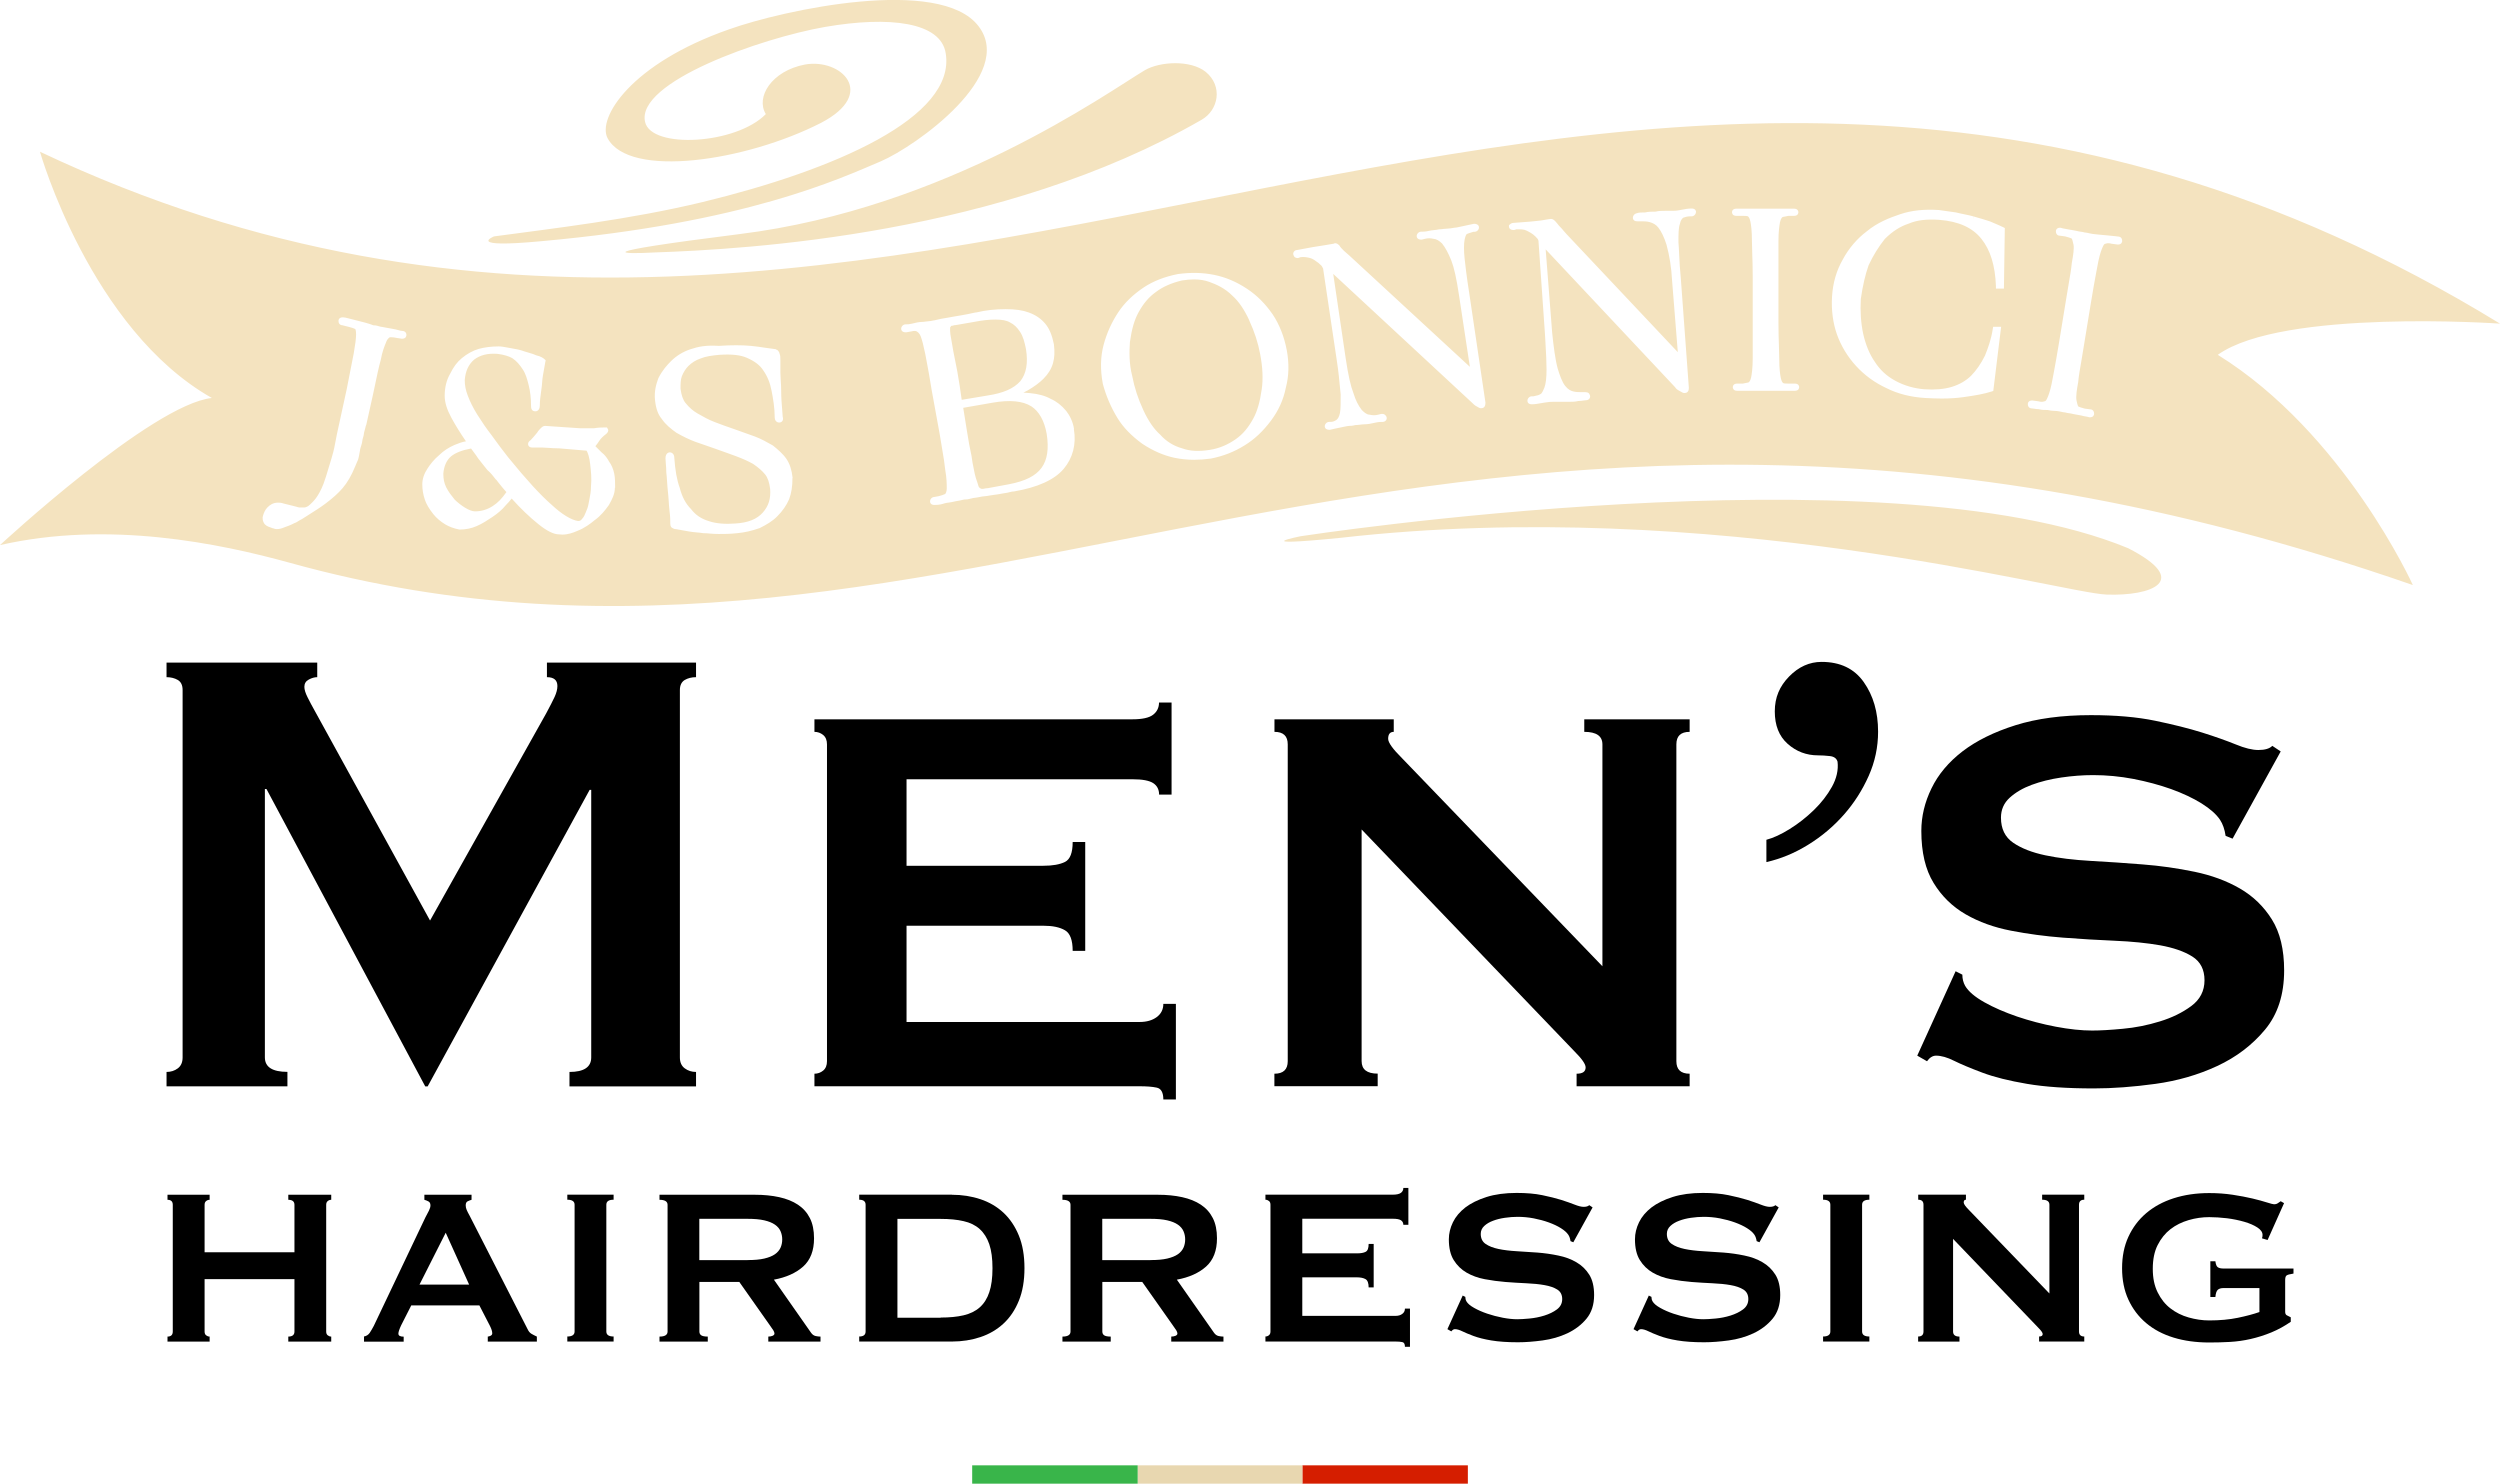 <?xml version="1.0" encoding="UTF-8"?>
<svg id="Layer_1" data-name="Layer 1" xmlns="http://www.w3.org/2000/svg" viewBox="0 0 312.7 185.58">
  <defs>
    <style>
      .cls-1 {
        fill: #f4e3bf;
      }

      .cls-2 {
        fill: #39b54a;
      }

      .cls-2, .cls-3, .cls-4 {
        fill-rule: evenodd;
      }

      .cls-3 {
        fill: #d51e00;
      }

      .cls-4 {
        fill: #e8d7b0;
      }
    </style>
  </defs>
  <g id="italian">
    <polygon id="Rectangle-3" class="cls-3" points="183.6 185.58 162.9 185.58 162.9 183.28 183.6 183.28 183.6 185.58"/>
    <polygon id="Rectangle-3-Copy" class="cls-4" points="162.9 185.58 142.3 185.58 142.3 183.28 162.9 183.28 162.9 185.58"/>
    <polygon id="Rectangle-3-Copy-2" class="cls-2" points="142.3 185.58 121.6 185.58 121.6 183.28 142.3 183.28 142.3 185.58"/>
  </g>
  <path class="cls-1" d="M123.53,49.47l-3.24,.54-.25-1.74h0c-.2-1.3-.4-2.42-.6-3.33-.16-.72-.25-1.31-.34-1.82l-.14-.81c-.06-.35-.12-.63-.12-.9,0-.16,0-.42,0-.45l.07-.09c.03-.05,.05-.09,.06-.11,.11,0,.21-.03,.31-.06,.08-.02,.16-.04,.27-.04l2.31-.4c.97-.19,1.86-.29,2.63-.29,.83,0,1.43,.11,1.84,.36,.51,.25,.88,.6,1.26,1.18,.37,.56,.56,1.25,.74,2.16,.28,1.75,.04,3.07-.71,4.01-.83,.93-2.13,1.49-4.1,1.79Zm-61.49,10.53c-.32-.41-.64-.84-1.08-1.21-.25-.3-.42-.52-.6-.75-.18-.23-.35-.45-.55-.7-.17-.28-.34-.49-.5-.71-.13-.17-.27-.35-.39-.53-1.08,.19-1.97,.54-2.5,.98-.55,.46-.89,1.21-.97,2.16,0,.68,.11,1.2,.36,1.71,.28,.57,.66,1.04,1.06,1.54,.37,.37,.85,.74,1.31,1.02,.48,.29,.92,.45,1.22,.45,.79,0,1.52-.21,2.21-.65,.62-.39,1.15-.92,1.73-1.76-.34-.37-.68-.79-1.01-1.21-.1-.12-.18-.23-.27-.35Zm66.95-9.18c-1.06-.67-2.69-.83-4.85-.45l-3.66,.64,.44,2.75c.2,1.29,.4,2.39,.6,3.28,.07,.6,.17,1.09,.26,1.52,.05,.25,.1,.48,.14,.7,.07,.35,.2,.72,.3,1.01l.08,.24c.1,.39,.16,.47,.22,.49l.09,.07c.06,.06,.21,.11,.45,.06,.13-.03,.29-.07,.5-.07l2.64-.49c2.04-.39,3.34-1.04,4.08-2.06,.72-.99,.93-2.38,.64-4.24-.29-1.64-.96-2.83-1.94-3.46Zm27.27-10.75c-.63-1.37-1.33-2.38-2.11-3.08-.95-.95-1.99-1.41-2.89-1.73-.57-.21-1.2-.31-1.91-.31-.46,0-.96,.04-1.51,.13-1.29,.3-2.42,.8-3.24,1.43-.89,.63-1.57,1.42-2.21,2.59-.5,.92-.83,2.05-1.06,3.68-.08,1.15-.12,2.7,.29,4.26,.27,1.43,.72,2.81,1.38,4.24,.63,1.37,1.33,2.38,2.11,3.08,.76,.85,1.7,1.43,2.76,1.72,.96,.35,2.05,.41,3.45,.19,1.15-.18,2.22-.62,3.25-1.34,.88-.62,1.55-1.41,2.19-2.58,.5-.92,.83-2.05,1.06-3.68h0c.18-1.27,.12-2.71-.2-4.38-.26-1.41-.71-2.79-1.37-4.22Zm-88.57-9.9c25.6-2.3,37.3-7.8,42.5-10,4.4-1.9,16.9-10.8,12.2-16.9-4.8-6.3-24.5-2-31.2,.4-12.3,4.3-16.5,11.1-15.2,13.6,2.7,5.1,17.3,2.9,26.7-1.9,7.1-3.7,2.5-8.1-2-7.3-4.2,.8-6.2,4.1-4.9,6.2-3.7,3.8-14.3,4.4-15.1,1-1.2-5,14.5-10.5,22.5-11.9,8.1-1.4,14.5-.6,15.1,3.3,1.3,8-13.9,14.6-30.4,18.6-9.1,2.2-18.7,3.3-26.1,4.3,0,0-3.7,1.5,5.9,.6Zm198.5,38.4c-30.7-12.7-103.5-1.5-103.5-1.5,0,0-7.1,1.4,5,.2,46.5-5.3,90.2,6.9,95.8,7.1,5.6,.2,10.7-1.7,2.7-5.8ZM81.8,31.58c11.7-.4,43.5-2.2,68.5-16.6,2.1-1.2,2.7-4.2,.5-6-1.9-1.5-5.7-1.3-7.6-.2-4.7,2.8-24.8,17.3-50.7,20.5-19.9,2.5-14.3,2.5-10.7,2.3Zm195.6,12.8c15.8,9.8,24.4,28.8,24.4,28.8-122.1-42.4-181.1,20.7-265.6-2.8-8.7-2.4-22.6-5.3-36.2-2.2,0,0,19-17.6,26.5-18.4C11.3,41.18,5,18.98,5,18.98c109.4,51.8,196.2-46.8,307.7,21.5,0,0-27.2-1.9-35.3,3.9Zm-226.56-2.44c0-.51-.42-.55-.55-.55-.1,0-.3-.05-.51-.11l-.31-.08c-.21-.05-.4-.08-.59-.11-.16-.02-.33-.05-.51-.09-.2-.05-.37-.08-.53-.1-.16-.02-.3-.04-.44-.09-.35-.12-.59-.12-.69-.12-.05,0-.11-.04-.19-.07-.09-.03-.2-.07-.32-.11-.31-.1-.72-.21-1.13-.31l-1.49-.38c-.28-.07-.5-.13-.69-.13-.51,0-.55,.35-.55,.45,0,.51,.42,.55,.47,.54l.8,.2c.37,.09,.65,.19,.82,.27,0,0,.11,.1,.11,.69,0,.48-.1,1.26-.29,2.34-.2,1.08-.49,2.54-.88,4.49l-1.22,5.6c-.4,1.98-.28,1.67-.68,3.05-.12,.4-.24,.79-.35,1.15-.24,.8-.44,1.49-.65,2.03-.3,.8-.69,1.46-.95,1.81-.28,.37-.66,.75-.98,1-.16,.08-.32,.16-.44,.16h-.69c-.06,0-.17-.04-.31-.08-.12-.03-.26-.07-.42-.11l-1.17-.29c-.35-.12-.6-.12-.71-.12-.66,0-1.04,.29-1.35,.6s-.46,.73-.55,1.03l-.05,.22c0,.21,0,.38,.14,.66,.17,.34,.51,.48,.81,.58l.1,.03c.07,.04,.17,.09,.3,.1,.08,.03,.22,.09,.4,.09,.12,0,.36,0,.71-.12,.16-.05,.29-.1,.42-.16,.12-.05,.24-.1,.38-.14,.17-.06,.33-.14,.5-.22,.13-.07,.27-.14,.4-.18l.08-.04c.28-.19,.47-.28,.69-.4l.74-.47c.8-.5,1.55-.98,2.18-1.45,.93-.7,1.6-1.3,2.16-1.95,.6-.7,1.12-1.61,1.56-2.7,.47-1.17,.33-.49,.61-2.02,0-.14,.1-.43,.18-.69,.06-.17,.09-.34,.11-.51,.02-.13,.04-.26,.09-.39,.06-.17,.09-.34,.11-.5,.02-.13,.04-.26,.09-.4,.05-.15,.08-.27,.1-.38,.03-.12,.04-.2,.11-.35l.8-3.6,.19-.89c.31-1.5,.56-2.68,.82-3.62,.18-.99,.44-1.65,.64-2.13l.04-.11c.13-.34,.31-.49,.46-.58,.21,0,.52,.01,.85,.09l.66,.1c.51,0,.55-.35,.55-.45Zm26.1,19.08c0-.61,0-1.24-.11-1.77-.12-.58-.34-1.1-.65-1.52-.18-.34-.49-.82-.95-1.16l-.76-.76c.2-.23,.35-.47,.5-.69,.18-.27,.45-.54,.86-.85,.14-.14,.32-.32,.22-.57l-.13-.23h-.44c-.2,0-.63,0-1.2,.1h-1.68s-4.42-.3-4.42-.3c-.25,0-.42,.17-.55,.3-.1,.1-.31,.31-.44,.54-.09,.1-.17,.2-.25,.3-.07,.09-.13,.17-.22,.26-.08,.08-.15,.16-.21,.23-.08,.09-.14,.17-.2,.2l-.09,.07c-.16,.16-.21,.35-.14,.53,.04,.1,.16,.28,.49,.28h1.3c.21,0,.45,.02,.72,.04,.39,.03,.82,.06,1.35,.06l3.43,.29c.16,.27,.35,.78,.45,1.7,.1,.91,.2,1.76,.1,2.76,0,.59-.1,1.18-.2,1.64-.09,.52-.18,1.03-.38,1.43l-.05,.13c-.16,.4-.25,.63-.51,.9-.07,.1-.2,.24-.46,.24-.84-.11-2.05-.84-3.31-2.02-1.4-1.22-3.14-3.11-5.45-5.95-.68-.88-1.39-1.79-2.1-2.8-.59-.76-1.17-1.6-1.78-2.57-.48-.78-.88-1.56-1.17-2.34-.27-.72-.38-1.28-.38-1.95,.09-1.13,.47-1.94,1.16-2.55,.78-.59,1.73-.82,2.94-.73,.78,.1,1.42,.29,1.85,.54,.55,.37,.92,.82,1.3,1.4,.38,.56,.56,1.23,.75,1.99,.19,.76,.29,1.63,.29,2.51,0,.26,0,.75,.55,.75,.06,0,.55-.02,.55-.75,0-.6,.08-1.11,.16-1.72l.03-.23c.05-.31,.08-.62,.1-.93,.02-.29,.05-.58,.1-.87,.1-.6,.2-1.19,.3-1.69l.04-.19-.13-.13c-.17-.16-.52-.38-1.03-.49-.27-.13-.57-.22-.91-.32-.18-.05-.38-.11-.57-.17-.54-.21-1.16-.32-1.77-.42l-.44-.08c-.39-.07-.7-.13-1.02-.13-.93,0-1.77,.11-2.5,.31-.72,.21-1.46,.61-2.13,1.17-.59,.49-1.02,1.07-1.48,2-.42,.73-.65,1.68-.65,2.68,0,.84,.27,1.72,.84,2.77,.49,.9,1.06,1.83,1.82,2.94-.48,.08-.94,.25-1.44,.46-.74,.32-1.38,.75-1.89,1.25-.69,.58-1.12,1.15-1.47,1.68-.44,.66-.66,1.33-.66,2s.11,1.28,.32,1.91c.18,.55,.54,1.16,1.06,1.81,.39,.49,.91,.93,1.49,1.28,.48,.29,1.1,.52,1.78,.65,.76,0,1.48-.14,2.14-.43,.73-.31,1.35-.73,1.96-1.13,.69-.46,1.29-.98,1.65-1.44,.3-.3,.55-.59,.78-.88,1.13,1.26,2.23,2.31,3.35,3.21,1.07,.86,1.92,1.27,2.56,1.27h0c.14,.02,.28,.03,.42,.03,.7,0,1.35-.23,1.85-.45,.93-.35,1.7-.94,2.18-1.34,.79-.56,1.32-1.24,1.8-1.91,.39-.69,.75-1.37,.75-2.18Zm22.2-1.24c-.11-1.01-.35-1.74-.76-2.36-.43-.64-1.06-1.17-1.67-1.67l-.23,.27,.23-.27-.06-.04c-.7-.4-1.42-.81-2.25-1.12-.4-.15-.83-.3-1.26-.45-.42-.15-.85-.3-1.26-.45-.9-.3-1.69-.6-2.49-.9-.77-.29-1.44-.67-2.15-1.08-.56-.32-1.04-.74-1.5-1.31-.32-.4-.52-.99-.62-1.78,0-.58,0-1.13,.17-1.57,.2-.5,.48-.94,.82-1.28,.4-.4,.96-.75,1.49-.92,.66-.28,1.44-.38,2.38-.47,1.54-.1,2.63,.02,3.43,.37,1.02,.45,1.65,.94,2.06,1.58,.51,.72,.86,1.58,1.04,2.56,.18,.92,.39,2.12,.39,3.33,0,.7,.75,.79,.97,.42,.05-.09,.12-.26,.03-.51l-.05-.68c-.08-.94-.14-1.75-.14-2.54,0-.5-.03-.98-.06-1.4-.02-.33-.04-.64-.04-.9v-1.5c0-.4,0-.65-.11-.9-.03-.18-.15-.31-.19-.35l-.1-.1h-.05c-.06-.05-.16-.11-.25-.1-.38-.04-.77-.1-1.18-.16-.57-.09-1.18-.18-1.82-.24-1.12-.1-2.44-.1-4.01,0-1.6-.1-2.54,.09-3.53,.42-.94,.31-1.78,.83-2.44,1.49-.51,.51-1.1,1.17-1.58,2.13-.27,.73-.54,1.62-.42,2.76,.12,1.08,.38,1.79,.86,2.36,.47,.7,1.17,1.25,1.82,1.71,.82,.47,1.61,.85,2.36,1.13,.45,.15,.87,.3,1.3,.45,.43,.15,.85,.3,1.29,.45,.4,.15,.83,.3,1.26,.45,.42,.15,.84,.3,1.24,.45,.9,.34,1.54,.63,2.13,.96,.63,.42,1.17,.89,1.52,1.33,.32,.4,.52,.99,.62,1.81,.09,1.22-.19,2.12-.91,2.94-.74,.84-1.87,1.29-3.46,1.38-1.26,.1-2.42,0-3.27-.29-.97-.29-1.69-.77-2.25-1.51-.67-.67-1.13-1.53-1.42-2.67-.36-.98-.57-2.19-.68-3.78,0-.42-.29-.65-.55-.65-.06,0-.55,.02-.55,.75,0,.18,.02,.4,.04,.65,.03,.31,.06,.66,.06,1.09,.05,.39,.07,.79,.1,1.18,.03,.41,.05,.81,.1,1.22,.05,.39,.07,.79,.1,1.18,.03,.41,.05,.81,.1,1.22,.1,.78,.1,1.27,.1,1.66,0,.35,.17,.48,.3,.53,.09,.06,.23,.13,.39,.12,.3,.05,.57,.1,.84,.15,.28,.05,.55,.1,.84,.15,.27,.05,.57,.08,.89,.11,.27,.02,.55,.05,.88,.1,.28,0,.56,.02,.85,.05,.33,.03,.68,.05,1.05,.05,.7,0,1.42,0,2.33-.1,.94-.09,1.75-.27,2.82-.64,.87-.44,1.58-.85,2.19-1.47,.65-.65,1.16-1.38,1.48-2.13,.29-.78,.42-1.59,.42-2.66Zm35.2-6.1c-.12-.93-.58-1.78-.98-2.28h0c-.58-.7-1.23-1.2-1.9-1.49-.71-.4-1.52-.63-2.64-.74-.26-.03-.53-.05-.81-.06,.19-.09,.37-.18,.54-.28,.78-.45,1.48-.96,1.97-1.46,.59-.59,.99-1.24,1.19-1.95,.19-.68,.23-1.4,.11-2.37-.23-1.14-.57-1.95-1.08-2.56-.53-.63-1.18-1.08-2.05-1.4-.78-.29-1.68-.42-2.92-.42s-2.49,.13-3.6,.4c-.1,0-.23,.03-.56,.1l-.51,.11c-.49,.1-1.09,.2-1.69,.3-.3,.05-.57,.1-.84,.15-.28,.05-.55,.1-.87,.15-.26,.05-.46,.1-.62,.14-.11,.03-.18,.05-.21,.05-.08,0-.16,.02-.24,.04-.21,.06-.52,.06-.84,.11-.16,.02-.32,.05-.52,.05-.35,0-.77,.11-1.19,.21-.36,.09-.52,.09-.81,.09s-.55,.26-.55,.55c0,.11,.04,.45,.6,.45h.01l.63-.11c.42-.11,.6-.05,.66-.03,.15,.08,.37,.22,.53,.61,.18,.45,.37,1.2,.58,2.23l.17,.9c.18,.97,.41,2.17,.63,3.6l1,5.49c.1,.65,.21,1.25,.3,1.81,.18,1.05,.33,1.96,.4,2.7,.19,1.07,.19,1.83,.19,2.34,0,.39-.15,.64-.2,.68-.18,.09-.46,.18-.8,.27l-.54,.1c-.3,0-.55,.26-.55,.55,0,.11,.04,.45,.55,.45,.66,0,1-.12,1.29-.21,.19-.05,.35-.07,.51-.09,.19-.03,.37-.05,.61-.11,.13-.04,.29-.06,.44-.09,.2-.03,.39-.06,.56-.11,.25-.08,.4-.08,.49-.08,.14,0,.28,0,.71-.12,.14-.05,.31-.07,.48-.09,.19-.03,.39-.05,.59-.1,.19-.05,.4-.07,.6-.09,.24-.03,.48-.05,.68-.1,.22-.04,.43-.07,.62-.09,.24-.03,.47-.06,.7-.11,.17-.04,.35-.07,.51-.09,.23-.03,.43-.06,.61-.12,.25-.08,.4-.08,.55-.09,2.97-.51,5.06-1.46,6.21-2.82,1.15-1.36,1.6-3.09,1.28-4.97Zm26.6-9.92c-.31-1.64-.91-3.17-1.75-4.43h0c-.92-1.33-1.96-2.38-3.2-3.2-1.34-.89-2.69-1.46-4.13-1.75-1.45-.29-2.88-.32-4.54-.1-1.68,.34-3.06,.88-4.23,1.65-1.35,.9-2.43,1.94-3.2,3.1-.84,1.27-1.45,2.61-1.85,4.1-.4,1.48-.43,3.12-.1,4.88,.41,1.53,1.03,2.97,1.84,4.29,.71,1.16,1.73,2.21,3.1,3.21,1.31,.87,2.66,1.46,4.02,1.75,.77,.16,1.58,.25,2.46,.25,.67,0,1.36-.05,2.09-.15,1.56-.31,2.9-.83,4.22-1.65,1.24-.76,2.29-1.75,3.3-3.09,.95-1.27,1.56-2.62,1.86-4.12,.39-1.48,.43-3.03,.11-4.76Zm24.85,6.53l-2-13.5c-.37-2.33-.54-3.91-.6-4.48-.1-.95-.1-1.83,0-2.3,.04-.21,.14-.69,.31-.75,.12-.06,.32-.12,.52-.18,.1-.03,.19-.06,.28-.09h.14c.3,0,.55-.26,.55-.55,0-.11-.05-.44-.62-.45-.26,.05-.48,.1-.71,.15-.22,.05-.44,.1-.69,.15-.16,.03-.3,.06-.43,.09-.25,.06-.44,.1-.6,.1-.07,0-.15,.02-.25,.04-.31,.07-.72,.07-1.09,.11-.19,.02-.37,.05-.64,.06-.19,.05-.39,.07-.6,.09-.24,.03-.48,.05-.7,.11-.36,.09-.72,.09-.91,.09-.29,0-.55,.26-.55,.55,0,.11,.05,.47,.64,.44l.4-.1c.35-.09,.68-.09,1.11,.01,.27,0,.69,.24,1.02,.57,.41,.51,.78,1.2,1.15,2.11,.35,.89,.65,2.21,.98,4.42l1.35,8.9-14.85-13.71c-.16-.16-.32-.29-.47-.42-.14-.12-.28-.24-.43-.38-.27-.27-.46-.46-.53-.61l-.07-.09c-.3-.3-.53-.28-.69-.19-.06,0-.14,.02-.23,.04-.2,.04-.49,.09-.88,.15-.8,.11-2.08,.33-3.45,.6-.2,0-.39,.12-.46,.3-.06,.13-.04,.28,.03,.4,.04,.14,.17,.31,.53,.31l.31-.11c.4-.07,.83,.01,1.2,.1,.33,.08,.71,.36,1.04,.61,.08,.08,.16,.15,.23,.21,.09,.08,.17,.14,.2,.2,.04,.09,.09,.16,.12,.22,.02,.03,.04,.06,.04,.07l1.7,11.4c.23,1.48,.34,2.69,.43,3.66l.07,.69c0,1.08,0,1.86-.09,2.33-.09,.43-.25,.74-.45,.87-.24,.16-.48,.24-.7,.24h-.2c-.29,0-.55,.26-.55,.55,0,.1,.04,.44,.61,.44,0,0,.02,0,.03,0,.4-.1,.89-.2,1.38-.3l.38-.08c.28-.06,.54-.11,.65-.11s.42,0,.76-.1c.2,0,.39-.03,.59-.05,.19-.02,.37-.05,.56-.05,.36,0,.83-.07,1.39-.21,.36-.09,.72-.09,.91-.09s.39-.12,.46-.3c.07-.17,.03-.37-.11-.51-.14-.14-.23-.21-.54-.19l-.4,.1c-.35,.09-.68,.09-1.11-.01-.32,0-.69-.34-.92-.57-.44-.55-.79-1.25-1.05-2.11-.35-.89-.65-2.21-.98-4.42l-1.55-10.5,17.35,16.1c.2,.2,.34,.34,.59,.47,.07,.03,.12,.07,.16,.09,.11,.07,.23,.14,.39,.14,.55,0,.55-.49,.55-.81Zm26.35-23.76c0-.11-.04-.45-.55-.45-.46,0-.85,.08-1.26,.16l-.21,.04c-.47,.09-.74,.09-1.03,.09h-.8c-.41,0-.84,0-1.2,.1-.42,0-.94,0-1.3,.1-.42,0-.82,0-1.09,.11-.25,.05-.46,.28-.46,.55,0,.11,.04,.45,.55,.45h.4c.39,0,.76,0,1.11,.09,.48,.12,.84,.34,1.11,.68,.4,.5,.76,1.27,1.04,2.17,.37,1.37,.61,2.86,.69,4.44l.72,8.99-13.92-14.77c-.14-.14-.26-.28-.38-.43-.13-.16-.26-.32-.42-.47-.15-.15-.25-.28-.33-.39s-.17-.21-.27-.31c-.14-.14-.3-.3-.55-.3-.05,0-.18,.02-.37,.05-.2,.04-.5,.09-.88,.15-.66,.09-1.83,.19-3.45,.3-.23,0-.4,.16-.45,.2l-.1,.1v.15c0,.11,.06,.46,.64,.44l.31-.09c.57,0,.92,0,1.24,.16,.38,.19,.75,.37,1.11,.73,.09,.09,.24,.24,.3,.32l.04,.09c.06,.12,.06,.16,.06,.27l.8,11.49,.07,1.2c.08,1.36,.13,2.43,.13,3.28,0,1.05-.09,1.81-.27,2.27-.08,.2-.29,.73-.48,.8l-.08,.04c-.15,.1-.32,.13-.55,.18-.11,.02-.22,.04-.26,.06h-.2c-.29,0-.55,.26-.55,.55,0,.11,.04,.45,.55,.45,.36,0,.78-.07,1.27-.16l.29-.05c.57-.1,.85-.1,1.04-.1h1.9c.42,0,.94,0,1.3-.1,.25,0,.5-.04,.71-.07,.12-.02,.22-.03,.29-.03,.2,0,.39-.12,.46-.3,.06-.13,.04-.28-.03-.4-.04-.14-.17-.31-.53-.31h-.4c-.39,0-.76,0-1.11-.09-.29-.07-.63-.21-1.01-.68-.4-.5-.7-1.38-.94-2.17-.32-1.16-.52-2.82-.69-4.43l-.82-10.49,16.18,17.23c.16,.27,.42,.4,.63,.51,.07,.03,.12,.07,.16,.09,.11,.07,.23,.14,.39,.14,.55,0,.55-.49,.55-.68l-1-13.61c-.12-1.19-.17-2.18-.21-3.05-.03-.58-.05-1.1-.09-1.51,0-1.02,0-1.83,.19-2.33,.07-.36,.2-.59,.41-.75,.26-.09,.52-.17,.84-.17h.2c.3,0,.55-.26,.55-.55Zm12.9,21.9c0-.11-.04-.45-.55-.45h-.7c-.33,0-.62,0-.74-.06-.06-.03-.22-.2-.31-.65-.09-.44-.19-1.2-.19-2.33,0-.47-.02-1.02-.04-1.64-.03-.83-.06-1.81-.06-2.96v-10.2c0-1.19,.12-1.97,.19-2.33,.09-.45,.26-.62,.31-.65,.07-.03,.2-.06,.35-.08,.14-.02,.3-.05,.39-.08h.7c.51,0,.55-.35,.55-.45s-.04-.45-.55-.45h-7.2c-.51,0-.55,.35-.55,.45s.04,.45,.55,.45h.7c.33,0,.62,0,.74,.06,.06,.03,.22,.2,.31,.65,.09,.44,.19,1.2,.19,2.33,0,.47,.02,1.02,.04,1.64,.03,.83,.06,1.81,.06,2.96v10.2c0,1.19-.12,1.97-.19,2.33-.09,.45-.26,.62-.31,.65-.07,.03-.2,.06-.35,.08-.14,.02-.3,.05-.39,.08h-.7c-.51,0-.55,.35-.55,.45s.04,.45,.55,.45h7.2c.51,0,.55-.35,.55-.45Zm25.7-19.92l-.2-.1c-.3-.15-.65-.3-1.1-.49l-.54-.23c-.6-.2-1.29-.4-1.99-.6l-.12,.33,.1-.34c-.4-.11-.8-.2-1.21-.28-.32-.07-.65-.13-1.04-.23-.79-.1-1.49-.2-2.12-.3-1.86-.12-3.44,.05-4.83,.52-1.33,.44-2.88,1.05-4.2,2.15-1.21,.91-2.25,2.13-2.99,3.51-.8,1.4-1.24,2.92-1.35,4.65-.1,1.67,.11,3.31,.62,4.74,.5,1.41,1.32,2.77,2.37,3.92,1.07,1.17,2.31,2.08,3.8,2.78,1.43,.72,3.06,1.13,4.84,1.24,.74,.04,1.43,.07,2.07,.07,1.02,0,1.92-.06,2.7-.17,1.49-.21,2.66-.41,3.56-.71l.21-.07,.98-8.02h-1l-.05,.3c-.19,1.25-.58,2.34-.97,3.3-.51,1.03-1.1,1.87-1.73,2.51-.63,.63-1.48,1.12-2.45,1.41-.95,.28-2.11,.38-3.37,.29-1.29-.09-2.56-.46-3.66-1.06-1.09-.59-1.93-1.37-2.58-2.39-.63-.9-1.13-2.1-1.44-3.47-.29-1.36-.39-2.84-.3-4.38,.24-1.66,.56-3.04,.97-4.2,.56-1.21,1.23-2.29,2.03-3.3,.94-.94,1.9-1.56,2.99-1.92,1.04-.44,2.23-.58,3.84-.47,2.41,.19,4.13,.97,5.25,2.37,1.13,1.41,1.72,3.34,1.82,5.89v.34h1l.11-7.57Zm14.7,1.62c0-.51-.42-.55-.55-.55-.07,0-.15-.02-.24-.03-.27-.05-.61-.04-1.08-.11-.39-.05-.85-.06-1.19-.11-.32-.05-.63-.05-.84-.11-.08-.02-.16-.04-.3-.06-.11-.03-.27-.07-.48-.08-.16-.05-.33-.08-.51-.1-.14-.02-.29-.04-.46-.09-.21-.05-.4-.08-.58-.11-.16-.02-.33-.05-.52-.09-.18-.04-.34-.07-.48-.09-.15-.02-.28-.05-.35-.08l-.16-.04c-.51,0-.55,.35-.55,.45,0,.52,.42,.56,.5,.55l.66,.09c.37,.09,.65,.19,.81,.26,.06,.06,.14,.32,.23,.76,.1,.49-.04,1.38-.21,2.3-.06,.71-.22,1.62-.4,2.68-.09,.55-.2,1.15-.3,1.8l-.9,5.5c-.23,1.42-.45,2.62-.63,3.6l-.17,.9c-.17,.96-.36,1.69-.58,2.23-.21,.54-.34,.58-.37,.58l-.16,.04c-.09,.05-.39,.06-.69-.03l-.75-.1c-.51,0-.55,.35-.55,.45,0,.5,.39,.55,.55,.55,.07,0,.15,.02,.24,.03,.18,.03,.41,.07,.57,.06,.44,.11,.77,.11,1.1,.1,.64,.16,1.12,.08,1.44,.17,.08,.02,.16,.04,.3,.06,.11,.03,.27,.07,.48,.08,.16,.05,.33,.08,.51,.1,.14,.02,.29,.04,.46,.09,.21,.05,.4,.08,.59,.11,.16,.02,.33,.05,.49,.09,.17,.06,.33,.08,.5,.11,.13,.02,.27,.04,.4,.09l.11,.02c.51,0,.55-.35,.55-.45,0-.51-.43-.57-.5-.55l-.66-.09c-.37-.09-.65-.19-.81-.26-.09-.09-.2-.6-.23-.76-.1-.49,.04-1.38,.21-2.3,.06-.71,.22-1.62,.4-2.67,.09-.56,.2-1.16,.3-1.81l.9-5.5c.23-1.42,.45-2.62,.63-3.6l.17-.9c.17-.96,.36-1.69,.58-2.23,.21-.54,.34-.58,.37-.58l.16-.04c.09-.05,.39-.06,.69,.03l.75,.1c.51,0,.55-.35,.55-.45Z"/>
  <g>
    <path d="M20.83,134.08c.54,0,1.01-.15,1.41-.45s.6-.76,.6-1.36v-45.96c0-.61-.2-1.02-.6-1.26-.4-.23-.87-.35-1.41-.35v-1.82h18.85v1.82c-.34,0-.69,.1-1.06,.3-.37,.2-.55,.5-.55,.91,0,.34,.13,.77,.4,1.31,.27,.54,.57,1.11,.91,1.71l14.41,26.21,14.52-25.9c.47-.87,.82-1.56,1.06-2.07,.23-.5,.35-.96,.35-1.36,0-.74-.44-1.11-1.31-1.11v-1.82h18.65v1.82c-.54,0-1.01,.12-1.41,.35-.4,.24-.61,.66-.61,1.26v45.96c0,.6,.2,1.06,.61,1.36s.87,.45,1.41,.45v1.81h-15.83v-1.81c1.81,0,2.72-.61,2.72-1.81v-33.47h-.2l-20.26,37.09h-.3l-19.86-37.2h-.2v33.57c0,1.21,.94,1.81,2.82,1.81v1.81h-15.12v-1.81Z"/>
    <path d="M144.98,99.39c0-.64-.25-1.12-.74-1.44-.5-.32-1.35-.48-2.57-.48h-28.28v10.82h17.11c1.16,0,2.06-.16,2.71-.48,.64-.32,.96-1.15,.96-2.49h1.57v13.61h-1.57c0-1.34-.32-2.2-.96-2.57-.64-.38-1.54-.57-2.71-.57h-17.11v12.04h29.15c.87,0,1.58-.2,2.14-.61,.55-.41,.83-.96,.83-1.66h1.57v11.96h-1.57c0-.87-.28-1.37-.83-1.48-.55-.12-1.27-.17-2.14-.17h-40.67v-1.57c.41,0,.77-.13,1.09-.39,.32-.26,.48-.66,.48-1.18v-39.62c0-.52-.16-.92-.48-1.18-.32-.26-.68-.39-1.09-.39v-1.57h39.79c1.22,0,2.08-.19,2.57-.57,.49-.38,.74-.89,.74-1.53h1.57v11.52h-1.57Z"/>
    <path d="M36.83,150.7c0-.42-.26-.63-.77-.63v-.63h5.37v.63c-.16,0-.31,.05-.44,.16s-.19,.26-.19,.47v15.85c0,.21,.06,.37,.19,.47s.27,.16,.44,.16v.63h-5.37v-.63c.51,0,.77-.21,.77-.63v-6.56h-11.24v6.56c0,.21,.06,.37,.19,.47,.13,.1,.27,.16,.44,.16v.63h-5.27v-.63c.44,0,.66-.21,.66-.63v-15.85c0-.42-.22-.63-.66-.63v-.63h5.27v.63c-.16,0-.31,.05-.44,.16-.13,.1-.19,.26-.19,.47v5.93h11.24v-5.93Z"/>
    <path d="M45.52,167.17c.3-.05,.54-.2,.72-.45,.17-.26,.34-.55,.51-.87l6.46-13.58c.16-.3,.31-.58,.44-.84,.13-.26,.19-.48,.19-.66,0-.23-.08-.4-.24-.49-.16-.09-.34-.16-.52-.21v-.63h5.9v.63c-.16,.05-.33,.11-.49,.19-.16,.08-.24,.25-.24,.51,0,.19,.04,.37,.12,.56,.08,.19,.2,.43,.37,.73l7.26,14.21c.12,.26,.27,.44,.47,.56s.42,.23,.68,.35v.63h-6.14v-.63c.09,0,.21-.04,.35-.1,.14-.07,.21-.17,.21-.31,0-.23-.09-.53-.28-.91l-1.33-2.58h-8.52l-1.26,2.48c-.23,.49-.35,.84-.35,1.05,0,.26,.22,.38,.66,.38v.63h-4.96v-.63Zm13.16-6.49l-2.93-6.49-3.28,6.49h6.21Z"/>
    <path d="M70.96,167.17c.6,0,.91-.21,.91-.63v-15.85c0-.42-.3-.63-.91-.63v-.63h5.79v.63c-.61,0-.91,.21-.91,.63v15.85c0,.42,.3,.63,.91,.63v.63h-5.79v-.63Z"/>
    <path d="M94.42,149.44c1.12,0,2.13,.1,3.04,.3,.91,.2,1.69,.51,2.34,.94,.65,.43,1.15,.99,1.5,1.68s.52,1.53,.52,2.53c0,1.54-.45,2.71-1.36,3.53-.91,.81-2.13,1.36-3.66,1.64l4.64,6.63c.16,.23,.35,.37,.58,.42s.42,.07,.61,.07v.63h-6.53v-.63c.21,0,.39-.04,.54-.1,.15-.07,.23-.16,.23-.28s-.05-.25-.14-.4c-.09-.15-.23-.35-.42-.61l-3.84-5.45h-4.99v6.21c0,.21,.08,.37,.23,.47,.15,.1,.42,.16,.82,.16v.63h-6.04v-.63c.67,0,1.01-.21,1.01-.63v-15.85c0-.42-.34-.63-1.01-.63v-.63h11.94Zm-.91,8.17c.84,0,1.54-.06,2.09-.19s1-.31,1.33-.54c.33-.23,.56-.51,.7-.82s.21-.66,.21-1.03-.07-.71-.21-1.03-.37-.59-.7-.82c-.33-.23-.77-.41-1.33-.54s-1.26-.19-2.09-.19h-6.04v5.17h6.04Z"/>
    <path d="M119.06,149.44c1.28,0,2.47,.19,3.58,.56,1.11,.37,2.07,.94,2.88,1.69,.81,.76,1.45,1.71,1.92,2.86s.7,2.51,.7,4.07-.23,2.91-.7,4.07-1.11,2.11-1.92,2.86-1.77,1.32-2.88,1.69-2.3,.56-3.58,.56h-11.59v-.63c.54,0,.8-.21,.8-.63v-15.85c0-.42-.27-.63-.8-.63v-.63h11.59Zm-1.4,15.36c1.09,0,2.05-.09,2.86-.28,.81-.19,1.49-.52,2.02-.99,.54-.48,.94-1.11,1.2-1.9,.27-.79,.4-1.79,.4-3s-.13-2.21-.4-3c-.27-.79-.67-1.42-1.2-1.9s-1.21-.81-2.02-.99c-.81-.19-1.77-.28-2.86-.28h-5.41v12.36h5.41Z"/>
    <path d="M144.82,149.44c1.12,0,2.13,.1,3.04,.3,.91,.2,1.69,.51,2.34,.94,.65,.43,1.15,.99,1.5,1.68s.52,1.53,.52,2.53c0,1.54-.45,2.71-1.36,3.53-.91,.81-2.13,1.36-3.66,1.64l4.64,6.63c.16,.23,.35,.37,.58,.42s.42,.07,.61,.07v.63h-6.53v-.63c.21,0,.39-.04,.54-.1,.15-.07,.23-.16,.23-.28s-.05-.25-.14-.4c-.09-.15-.23-.35-.42-.61l-3.84-5.45h-4.99v6.21c0,.21,.08,.37,.23,.47,.15,.1,.42,.16,.82,.16v.63h-6.04v-.63c.67,0,1.01-.21,1.01-.63v-15.85c0-.42-.34-.63-1.01-.63v-.63h11.94Zm-.91,8.17c.84,0,1.54-.06,2.09-.19s1-.31,1.33-.54c.33-.23,.56-.51,.7-.82s.21-.66,.21-1.03-.07-.71-.21-1.03-.37-.59-.7-.82c-.33-.23-.77-.41-1.33-.54s-1.26-.19-2.09-.19h-6.04v5.17h6.04Z"/>
    <path d="M175.53,153.21c0-.26-.1-.45-.3-.58-.2-.13-.54-.19-1.03-.19h-11.31v4.33h6.84c.47,0,.83-.06,1.08-.19,.26-.13,.38-.46,.38-.99h.63v5.44h-.63c0-.53-.13-.88-.38-1.03-.26-.15-.62-.23-1.08-.23h-6.84v4.82h11.66c.35,0,.63-.08,.85-.25,.22-.16,.33-.38,.33-.66h.63v4.78h-.63c0-.35-.11-.55-.33-.59-.22-.05-.51-.07-.85-.07h-16.27v-.63c.16,0,.31-.05,.44-.16,.13-.1,.19-.26,.19-.47v-15.85c0-.21-.06-.37-.19-.47-.13-.1-.27-.16-.44-.16v-.63h15.92c.49,0,.83-.08,1.03-.23,.2-.15,.3-.35,.3-.61h.63v4.61h-.63Z"/>
    <path d="M182.93,162.04l.35,.17c0,.21,.05,.4,.14,.56,.16,.28,.48,.55,.96,.82s1.02,.51,1.64,.72c.62,.21,1.26,.38,1.94,.51s1.28,.19,1.82,.19c.4,0,.91-.03,1.54-.09,.63-.06,1.24-.18,1.85-.37,.6-.19,1.13-.44,1.57-.77,.44-.33,.66-.76,.66-1.29s-.2-.93-.61-1.19c-.41-.26-.94-.44-1.61-.56s-1.42-.19-2.27-.23c-.85-.04-1.72-.09-2.6-.16-.88-.07-1.75-.19-2.6-.35-.85-.16-1.61-.44-2.27-.82-.66-.38-1.2-.91-1.61-1.57-.41-.66-.61-1.53-.61-2.6,0-.72,.17-1.43,.51-2.13,.34-.7,.86-1.31,1.55-1.85,.7-.53,1.58-.97,2.65-1.31,1.07-.34,2.33-.51,3.77-.51,1.23,0,2.3,.09,3.21,.28s1.69,.38,2.36,.59c.66,.21,1.22,.41,1.68,.59s.83,.28,1.13,.28c.33,0,.56-.07,.7-.21l.42,.28-2.41,4.36-.35-.14c-.05-.33-.14-.59-.28-.8-.19-.28-.49-.55-.92-.82-.43-.27-.94-.51-1.52-.72-.58-.21-1.21-.38-1.88-.51-.68-.13-1.35-.19-2.02-.19-.51,0-1.04,.04-1.59,.12-.55,.08-1.04,.2-1.48,.37-.44,.16-.81,.38-1.1,.65-.29,.27-.44,.6-.44,.99,0,.56,.2,.98,.61,1.26,.41,.28,.94,.49,1.61,.63,.66,.14,1.42,.23,2.27,.28,.85,.05,1.72,.1,2.6,.17,.88,.07,1.75,.19,2.6,.37,.85,.17,1.61,.45,2.27,.84,.66,.38,1.2,.9,1.61,1.55,.41,.65,.61,1.5,.61,2.55,0,1.21-.32,2.2-.96,2.97-.64,.77-1.44,1.37-2.39,1.82-.95,.44-1.98,.74-3.09,.89-1.11,.15-2.14,.23-3.09,.23-1.33,0-2.44-.08-3.33-.23-.9-.15-1.64-.34-2.23-.56-.59-.22-1.06-.42-1.41-.59s-.65-.26-.91-.26c-.16,0-.31,.09-.45,.28l-.49-.28,1.92-4.22Z"/>
    <path d="M206.21,162.04l.35,.17c0,.21,.05,.4,.14,.56,.16,.28,.48,.55,.96,.82s1.02,.51,1.64,.72c.62,.21,1.26,.38,1.94,.51s1.28,.19,1.82,.19c.4,0,.91-.03,1.54-.09,.63-.06,1.24-.18,1.85-.37,.6-.19,1.13-.44,1.57-.77,.44-.33,.66-.76,.66-1.29s-.2-.93-.61-1.19c-.41-.26-.94-.44-1.61-.56s-1.42-.19-2.27-.23c-.85-.04-1.72-.09-2.6-.16-.88-.07-1.75-.19-2.6-.35-.85-.16-1.61-.44-2.27-.82-.66-.38-1.2-.91-1.61-1.57-.41-.66-.61-1.53-.61-2.6,0-.72,.17-1.43,.51-2.13,.34-.7,.86-1.31,1.55-1.85,.7-.53,1.58-.97,2.65-1.31,1.07-.34,2.33-.51,3.77-.51,1.23,0,2.3,.09,3.21,.28s1.69,.38,2.36,.59c.66,.21,1.22,.41,1.68,.59s.83,.28,1.13,.28c.33,0,.56-.07,.7-.21l.42,.28-2.41,4.36-.35-.14c-.05-.33-.14-.59-.28-.8-.19-.28-.49-.55-.92-.82-.43-.27-.94-.51-1.52-.72-.58-.21-1.21-.38-1.88-.51-.68-.13-1.35-.19-2.02-.19-.51,0-1.04,.04-1.59,.12-.55,.08-1.04,.2-1.48,.37-.44,.16-.81,.38-1.1,.65-.29,.27-.44,.6-.44,.99,0,.56,.2,.98,.61,1.26,.41,.28,.94,.49,1.61,.63,.66,.14,1.42,.23,2.27,.28,.85,.05,1.72,.1,2.6,.17,.88,.07,1.75,.19,2.6,.37,.85,.17,1.61,.45,2.27,.84,.66,.38,1.2,.9,1.61,1.55,.41,.65,.61,1.5,.61,2.55,0,1.21-.32,2.2-.96,2.97-.64,.77-1.44,1.37-2.39,1.82-.95,.44-1.98,.74-3.09,.89-1.11,.15-2.14,.23-3.09,.23-1.33,0-2.44-.08-3.33-.23-.9-.15-1.64-.34-2.23-.56-.59-.22-1.06-.42-1.41-.59s-.65-.26-.91-.26c-.16,0-.31,.09-.45,.28l-.49-.28,1.92-4.22Z"/>
    <path d="M228.03,167.17c.6,0,.91-.21,.91-.63v-15.85c0-.42-.3-.63-.91-.63v-.63h5.79v.63c-.61,0-.91,.21-.91,.63v15.85c0,.42,.3,.63,.91,.63v.63h-5.79v-.63Z"/>
    <path d="M239.93,167.17c.44,0,.66-.21,.66-.63v-15.85c0-.42-.22-.63-.66-.63v-.63h5.97v.63c-.19,0-.28,.12-.28,.35,0,.19,.23,.51,.7,.98l10.02,10.4v-11.1c0-.42-.3-.63-.91-.63v-.63h5.27v.63c-.44,0-.66,.21-.66,.63v15.85c0,.42,.22,.63,.66,.63v.63h-5.65v-.63c.3,0,.45-.1,.45-.31,0-.16-.19-.43-.56-.8l-10.65-11.1v11.59c0,.42,.27,.63,.8,.63v.63h-5.17v-.63Z"/>
    <path d="M283.63,155.1l-.7-.21c.05-.14,.07-.28,.07-.42,0-.35-.22-.66-.65-.94-.43-.28-.98-.52-1.64-.71s-1.38-.34-2.16-.44c-.78-.09-1.52-.14-2.22-.14-.86,0-1.72,.12-2.57,.37-.85,.25-1.61,.62-2.27,1.13-.66,.51-1.2,1.18-1.61,1.99-.41,.81-.61,1.8-.61,2.97s.2,2.12,.61,2.95c.41,.83,.94,1.5,1.61,2.01,.66,.51,1.42,.89,2.27,1.13,.85,.24,1.7,.37,2.57,.37,1.33,0,2.52-.11,3.58-.33,1.06-.22,1.96-.46,2.7-.72v-3h-4.47c-.33,0-.57,.07-.73,.21-.16,.14-.27,.44-.31,.91h-.63v-4.47h.63c.05,.4,.15,.65,.31,.75,.16,.11,.41,.16,.73,.16h8.73v.63c-.47,.07-.76,.15-.87,.24-.12,.09-.17,.29-.17,.59v3.94c0,.23,.07,.38,.21,.45,.14,.07,.3,.15,.49,.25v.56c-.77,.53-1.58,.98-2.43,1.33-.85,.35-1.71,.62-2.58,.82s-1.74,.32-2.62,.37c-.87,.05-1.73,.07-2.57,.07-1.63,0-3.11-.2-4.45-.61s-2.48-1.01-3.44-1.82c-.95-.8-1.69-1.78-2.22-2.93s-.79-2.46-.79-3.93,.26-2.78,.79-3.93,1.26-2.13,2.22-2.95c.95-.81,2.1-1.44,3.44-1.87s2.82-.65,4.45-.65c1.02,0,2,.07,2.93,.21,.93,.14,1.76,.3,2.48,.47,.72,.17,1.32,.34,1.8,.49,.48,.15,.77,.23,.89,.23,.21,0,.37-.05,.49-.14,.12-.09,.23-.17,.35-.24l.42,.24-2.06,4.61Z"/>
    <path d="M159.41,134.3c1.1,0,1.66-.52,1.66-1.57v-39.62c0-1.05-.55-1.57-1.66-1.57v-1.57h14.92v1.57c-.47,0-.7,.29-.7,.87,0,.47,.58,1.28,1.75,2.44l25.05,26.01v-27.75c0-1.05-.76-1.57-2.27-1.57v-1.57h13.18v1.57c-1.11,0-1.66,.52-1.66,1.57v39.62c0,1.05,.55,1.57,1.66,1.57v1.57h-14.14v-1.57c.76,0,1.13-.26,1.13-.79,0-.41-.47-1.08-1.4-2.01l-26.62-27.75v28.97c0,1.05,.67,1.57,2.01,1.57v1.57h-12.92v-1.57Z"/>
    <path d="M244.58,121.47l.87,.44c0,.52,.12,.99,.35,1.4,.41,.7,1.21,1.38,2.4,2.05,1.19,.67,2.56,1.26,4.1,1.79,1.54,.52,3.16,.95,4.84,1.27,1.69,.32,3.2,.48,4.54,.48,.99,0,2.27-.07,3.84-.22,1.57-.14,3.11-.45,4.63-.92,1.51-.46,2.82-1.1,3.93-1.92,1.1-.81,1.66-1.89,1.66-3.23s-.51-2.33-1.53-2.97c-1.02-.64-2.36-1.1-4.01-1.4-1.66-.29-3.55-.48-5.67-.57-2.12-.09-4.29-.22-6.5-.39-2.21-.17-4.38-.46-6.5-.87-2.12-.41-4.01-1.09-5.67-2.05s-3-2.27-4.01-3.93c-1.02-1.66-1.53-3.82-1.53-6.5,0-1.8,.42-3.58,1.27-5.32,.84-1.74,2.14-3.29,3.88-4.63,1.75-1.34,3.96-2.43,6.63-3.27,2.68-.84,5.82-1.26,9.43-1.26,3.08,0,5.76,.23,8.03,.7,2.27,.47,4.23,.96,5.89,1.48,1.66,.52,3.05,1.02,4.19,1.48,1.13,.47,2.08,.7,2.84,.7,.81,0,1.4-.17,1.74-.52l1.05,.7-6.02,10.91-.87-.35c-.12-.81-.35-1.48-.7-2.01-.47-.7-1.24-1.38-2.31-2.05-1.08-.67-2.34-1.26-3.8-1.79-1.46-.52-3.03-.94-4.71-1.27-1.69-.32-3.37-.48-5.06-.48-1.28,0-2.6,.1-3.97,.3-1.37,.2-2.6,.51-3.71,.92-1.11,.41-2.02,.95-2.75,1.61-.73,.67-1.09,1.5-1.09,2.49,0,1.4,.51,2.44,1.53,3.14,1.02,.7,2.36,1.22,4.01,1.57,1.66,.35,3.55,.58,5.67,.7,2.12,.12,4.29,.26,6.5,.44,2.21,.17,4.38,.48,6.5,.92,2.12,.44,4.01,1.13,5.67,2.09s3,2.26,4.01,3.88c1.02,1.63,1.53,3.75,1.53,6.37,0,3.03-.8,5.5-2.4,7.42-1.6,1.92-3.59,3.43-5.98,4.54-2.39,1.11-4.96,1.85-7.72,2.23-2.76,.38-5.34,.57-7.72,.57-3.32,0-6.1-.19-8.33-.57-2.24-.38-4.1-.84-5.59-1.4s-2.66-1.05-3.53-1.48c-.87-.44-1.63-.65-2.27-.65-.41,0-.79,.23-1.13,.7l-1.22-.7,4.8-10.56Z"/>
    <path d="M220.94,105.04c.87-.23,1.85-.68,2.92-1.35,1.08-.67,2.08-1.46,3.01-2.36,.93-.9,1.69-1.88,2.27-2.92,.58-1.05,.82-2.09,.7-3.14-.12-.41-.44-.64-.96-.7-.52-.06-1.02-.09-1.48-.09-1.45,0-2.72-.48-3.8-1.44-1.08-.96-1.61-2.31-1.61-4.06s.6-3.14,1.79-4.36c1.19-1.22,2.55-1.83,4.06-1.83,2.33,0,4.09,.84,5.28,2.53,1.19,1.69,1.79,3.75,1.79,6.2,0,1.92-.39,3.77-1.18,5.54-.79,1.77-1.82,3.39-3.1,4.84-1.28,1.45-2.76,2.71-4.45,3.75-1.69,1.05-3.43,1.77-5.24,2.18v-2.79Z"/>
  </g>
</svg>